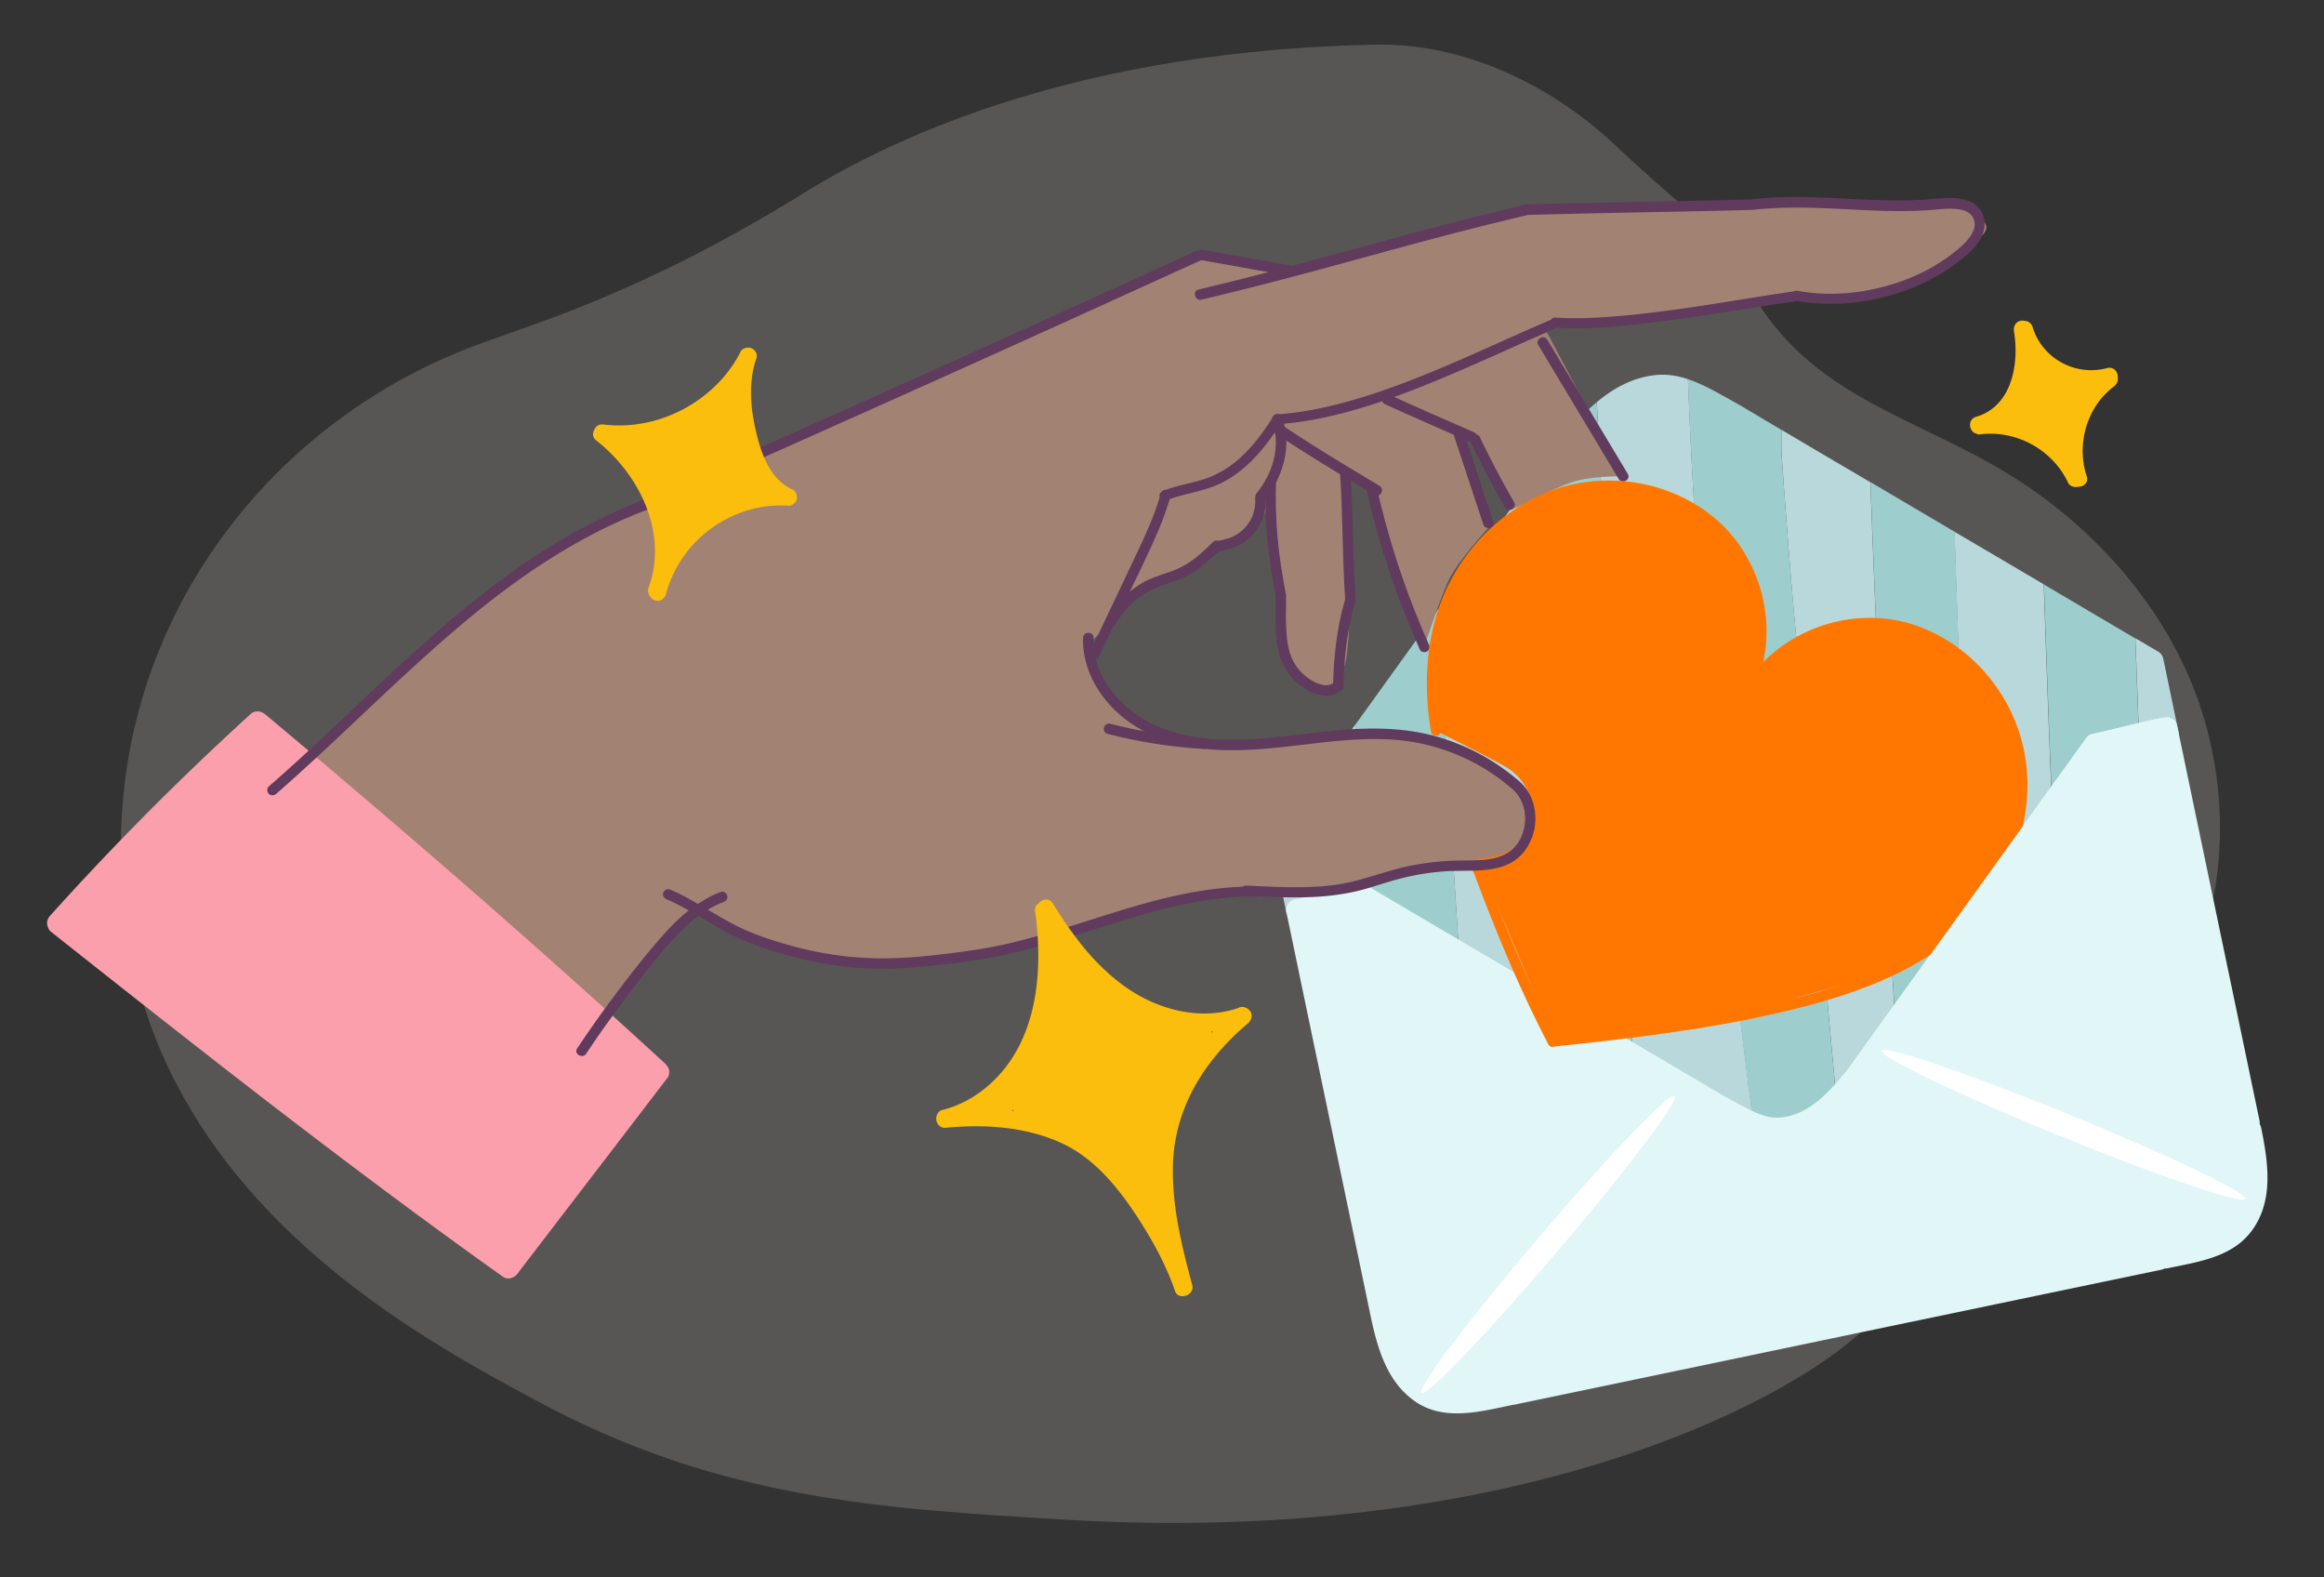 <svg xmlns="http://www.w3.org/2000/svg" viewBox="0 0 200 135.7"><rect x="0" y="0" width="200" height="135.7" fill="#333333" stroke="none"/><defs><style>.cls-1{fill:#9ecdce}.cls-2{fill:#f70}.cls-4{fill:#b8d8dc}.cls-5{fill:#e1f6f6}.cls-6{fill:#fff}.cls-8{fill:#fcbe0c}.cls-9{fill:#a28273}.cls-10{fill:#603b5d}</style></defs><path d="M41.55 29.49C24.7 35.52 12.38 50.53 10.63 68.34c-.43 4.38-.28 8.82.53 13.22 4.14 22.54 25.19 33.65 34.93 38.91 15.74 8.51 29.51 9.32 45.63 10.28 43.56 2.58 68.08-13.52 70.57-18.7.22-.45 1.37-3.1 3.75-6.1 1.97-2.49 3.83-4.02 4.52-4.59 6.78-5.68 14.37-9.71 18.08-18.2 3.11-7.12 3.1-15.42.6-22.71-2.76-8.03-8.87-14.94-16-19.42-7.97-5.01-16.86-6.69-22.11-15.22-4.74-7.71-5.38-6.93-12.12-13.31-5.53-5.23-13.07-8.81-20.64-8.66-24.93.49-40.86 7.58-49.3 12.83-7.18 4.46-14.75 8.25-22.71 11.1l-4.81 1.72z" style="fill:#575655" id="BG_Strong"/><g id="Illustrations"><path class="cls-4" d="M171.87 47.91c-1.22-.72-2.44-1.44-3.67-2.16l.12 3.64c.33 9.71.67 19.63 1.2 29.51 2.17-3.07 4.92-6.96 7.05-9.99-.26-6.21-.48-12.45-.69-18.64l-4.02-2.37zM114.71 65.02c-1.7 2.36-3.4 4.72-5.1 7.07-.16.23-.16.52-.07.77 0 .05 0 .1.02.16.4 1.9.79 3.81 1.19 5.71.1.48.69.8 1.14.65.5-.16.76-.63.65-1.14 0-.04-.02-.08-.03-.13l5-1.01.12.07c-.35-4.89-.68-9.85-1-14.82l-1.92 2.67zM146.73 57.26c-.24-3-.45-5.95-.64-8.86l-.76-.99.65-.8c-.27-4.33-.49-8.54-.66-12.59l-.06-1.4c-.9-.3-1.83-.45-2.79-.35-1.96.21-3.61 1.12-5.05 2.33.34 6.05.61 12.26.88 18.29.55 12.48 1.12 25.31 2.28 37.89 3.76 2.21 7.62 4.48 8.51 4.99.54.31 1.16.54 1.79.71a769.004 769.004 0 0 1-4.07-38.42l-.06-.8zM130.65 42.88c-1.97 2.73-3.94 5.46-5.9 8.19-.37.51-.73 1.02-1.1 1.53.41 6.08.8 12.26 1.2 18.34.24 3.68.47 7.33.71 10.94l7.14 4.25s.19.11.5.3c-.31-3.75-.56-7.35-.73-10.54-.66-10.64-1.25-21.33-1.81-33.02zM161.76 61.17c-.03-.75-.07-1.53-.1-2.33l-.03-.77c-.21-4.94-.45-10.65-.67-16.58-1.3-.77-2.6-1.53-3.91-2.3-1.25-.74-2.49-1.47-3.74-2.21v1.94c.48 6.95.99 13.14 1.39 17.15.32 3.79.63 7.47.94 11.11.79 9.43 1.55 18.38 2.39 27.26.22-.19.42-.38.59-.55.6-.61 2.66-3.43 4.49-5.98-.38-5.59-.69-11.28-.9-16.37l-.45-10.37zM187.5 63.07l-1.32-6.34c0-.01 0-.02-.01-.04a.898.898 0 0 0-.43-.62c-.66-.39-1.32-.78-1.97-1.16.1 2.76.21 5.51.3 8.24l1.49-.33.15.74c.1.49.68.78 1.14.65.51-.14.75-.65.65-1.14z"/><path class="cls-1" d="M123.65 52.61c-2.34 3.25-4.67 6.5-7.01 9.74.31 4.97.65 9.94 1 14.82l7.92 4.72c-.24-3.61-.47-7.26-.71-10.94-.39-6.08-.79-12.27-1.2-18.34zM137.41 34.6c-1.15.96-2.17 2.09-3.11 3.24l-.06.09c-.03.03-.06.06-.08.1-1.17 1.62-2.33 3.24-3.5 4.85.56 11.69 1.15 22.39 1.81 33.02.17 3.19.42 6.79.73 10.54 1.17.69 4.22 2.49 7.37 4.34-1.15-12.59-1.73-25.42-2.28-37.89-.27-6.03-.54-12.25-.88-18.29zM154.7 56.07c-.4-4.02-.91-10.21-1.4-17.15v-1.94c-1.24-.74-2.5-1.48-3.76-2.23-1.36-.74-2.78-1.63-4.29-2.13l.06 1.4c.17 4.06.39 8.26.66 12.59l-.65.8.76.99c.19 2.91.41 5.86.64 8.86l.06.8c1.02 12.73 2.43 25.98 4.07 38.42 1.51.41 3.06.48 3.66.33.71-.17 2.39-1.38 3.51-2.38-.84-8.89-1.6-17.83-2.39-27.26-.31-3.64-.62-7.32-.94-11.11zM168.21 45.75c-2.42-1.42-4.83-2.84-7.24-4.27.22 5.94.46 11.65.67 16.58l.03.77c.03.8.07 1.58.1 2.33l.45 10.37c.21 5.09.52 10.78.9 16.37 1.24-1.72 2.37-3.32 2.9-4.05.39-.53 1.77-2.49 3.52-4.97-.53-9.89-.88-19.81-1.2-29.51l-.12-3.64zM175.9 50.28c.21 6.19.43 12.43.69 18.64 1.98-2.8 3.43-4.86 3.43-4.86l4.04-.89-.3-8.24c-2.62-1.55-5.24-3.09-7.86-4.64z"/><path class="cls-5" d="M194.56 96.94a.917.917 0 0 0-.09-.23c0-.1 0-.2-.02-.3-.9-4.3-1.79-8.6-2.69-12.89-1-4.77-1.99-9.55-2.99-14.32-.47-2.27-.95-4.55-1.42-6.82-.1-.49-.68-.78-1.14-.65-.04.01-.08.03-.12.04-.07 0-.14 0-.21.02-1.96.41-3.89.94-5.85 1.36a.85.85 0 0 0-.53.4s-.02.02-.02.03c-5.44 7.53-10.86 15.08-16.29 22.62-1.41 1.95-2.81 3.9-4.22 5.86-1.47 1.79-3.23 3.83-5.68 4.08-.94.1-1.71-.19-2.53-.58-.83-.39-1.62-.84-2.43-1.28-8-4.73-16.02-9.44-24.03-14.16-2.11-1.24-4.21-2.48-6.32-3.73-.26-.15-.51-.17-.73-.09-1.96.41-3.94.69-5.89 1.09-.48.1-.8.69-.65 1.14.02.06.05.13.08.18 0 .09 0 .19.02.28.9 4.3 1.79 8.6 2.69 12.89 1 4.77 1.99 9.55 2.99 14.32.47 2.27.95 4.55 1.42 6.82.59 2.83 1.38 5.85 3.91 7.58 2.53 1.72 5.67.82 8.42.26.01 0 .03 0 .04-.01.04 0 .07 0 .11-.01 7.25-1.51 14.5-3.02 21.76-4.54 7.22-1.51 14.44-3.01 21.67-4.52l12.24-2.55c.08-.02.15-.05.21-.09.08 0 .17 0 .26-.02 2.48-.53 5.37-.9 7.08-3.01 2.14-2.64 1.59-6.12.96-9.19z"/><path class="cls-9" d="M50.05 90.44S34.83 79.57 23.92 67.57c0 0 8.68-8.12 11.21-10.39 2.53-2.27 7.16-6.37 10.22-8.32 3.06-1.96 7.25-4.19 11.84-6.22 4.59-2.03 24.89-11.1 26.29-11.73 1.4-.63 19.89-8.99 19.89-8.99l7.71 1.37 20.35-5.26s23.83-.72 26.98-.55 9.49-.76 10.65.17c1.16.93 2.75 1.63 1.3 2.81-1.44 1.19-3.51 2.75-4.98 3.47-1.47.72-3.7 1.4-5.79 1.78s-5.17-.21-5.17-.21-17.19 2.58-18.9 2.42c-1.7-.16-2.74 0-2.74 0s-3.83 2.25-6.11 3.15-11.43 4.3-13.39 4.56-3.49.35-3.49.35-1.52 1.88-3.16 3.51c-1.64 1.63-6.51 3.24-6.51 3.24l-4.91 11.38s-1.9.99-1.41 2.45 2.99 5.1 5.1 6.15c2.11 1.05 7.87 1.52 11.39 1.12s9.86-1.14 12.75-.14c2.88 1 6.55 2.66 7.44 3.9s1.88 3.6 1.21 4.37-2.32 2.26-3.24 2.37-1.93-.17-3.97.13-5.16.94-6.61 1.47c-1.45.53-3.78.21-5.82.5s-7.98.4-9.07.74-5.6 1.36-8.99 2.41c-3.39 1.05-11.53 2.79-13.85 3.11-2.32.32-11 .07-13.33-.92s-6.85-3.29-6.85-3.29-3.19 2.6-4.77 4.94c-1.57 2.34-5.14 7.04-5.14 7.04z"/><path class="cls-9" d="M95.71 53.03c.42-.52 3.14-6.39 3.81-8.03.67-1.64.59-2.26.59-2.26s3.84-.26 5.17-1.75 4.5-5 4.5-5 7.37-1.42 9.94-2.35c2.57-.92 13.05-5.72 13.05-5.72l6.93 13.07s-2.97-.1-4.76.61c-1.78.71-3.93 1.83-3.93 1.83l-1.09.5-2.95-6.24-1.38-.56 2.5 8.3s-2.66 2.84-3.44 4.54-2.08 5.7-2.08 5.7-2.92-7.6-3.1-8.25-1.44-5.82-1.44-5.82l-2.26-.95.41 10.4s-.02 5.13-.5 6.31-1.1 2.87-2.58 1.81-2.68-3.3-2.89-5.04.12-2.88-.3-4.66-.57-6.72-.57-6.72-.49 2.25-2.03 3.14c-1.54.9-2.12 1.15-2.92 1.54s-4.5 2.53-4.5 2.53l-4.17 3.09z"/><path class="cls-2" d="M123.58 62.86s-.56-3.75-.21-6.58c.35-2.84 1.73-6.47 3.43-8.45 1.7-1.97 3.99-4.38 7.57-5.2 3.57-.83 6.12-.95 9.4.57 3.28 1.52 5.42 2.94 6.36 5.26s1.57 5.71 1.42 6.84-.76 3.54-.76 3.54 2.37-3.11 5.57-4.38 6.86-.91 9.44.4c2.57 1.31 4.87 2.41 6.21 5.35 1.34 2.94 2.29 5.3 2.01 7.8-.28 2.49-1.3 6.83-2.95 8.85s-4.24 4.79-7.37 6.2c-3.13 1.4-7.53 2.15-9.88 3.07s-9.98 2.27-10.99 2.4c-1.01.14-8.88 1.42-8.88 1.42l-6.81-16.07s2.46 0 3.62-1.37 1.62-1.93 1.16-3.34-1.09-2.44-2.31-3.17-6.02-3.12-6.02-3.12z"/><path d="M57.32 91.58c-8.73-8.02-17.64-15.84-26.67-23.52-2.59-2.21-5.2-4.4-7.81-6.59-.38-.32-.94-.38-1.31 0A244.075 244.075 0 0 0 4.3 78.8c-.32.36-.3.78-.11 1.11.04.1.1.18.19.25 4.98 3.95 9.98 7.89 15 11.8 5.04 3.92 10.12 7.8 15.25 11.6 2.87 2.13 5.76 4.23 8.67 6.3.41.29 1.03.07 1.27-.33 4.29-5.6 8.59-11.2 12.88-16.81.09-.11.13-.25.13-.39.04-.25-.03-.51-.28-.74z" style="fill:#fc9fac"/><path class="cls-10" d="M132.38 29.68c1.8 3 3.6 5.99 5.4 8.99l1.52 2.54c.3.5 1.08.04.78-.45-1.8-3-3.6-5.99-5.4-8.99l-1.52-2.54c-.3-.5-1.08-.04-.78.45zM130.3 43.2a78.587 78.587 0 0 1-2.95-5.6c-.1-.22-.42-.28-.62-.16-.22.13-.27.4-.16.62.91 1.9 1.9 3.77 2.95 5.6.29.5 1.07.05.78-.45z"/><path class="cls-10" d="M126.89 37.21c-2.43-1.07-4.87-2.12-7.28-3.23-.22-.1-.48-.06-.62.16-.11.19-.06.51.16.62 2.41 1.11 4.86 2.15 7.28 3.23.22.1.48.06.62-.16.11-.19.06-.52-.16-.62z"/><path class="cls-10" d="M125.15 37.55c.83 2.52 1.67 5.05 2.5 7.57.18.55 1.05.31.87-.24-.83-2.52-1.67-5.05-2.5-7.57-.18-.55-1.05-.31-.87.24zM122.96 55.44c-1.51-3.39-2.76-6.9-3.73-10.48-.27-1.01-.53-2.02-.76-3.04-.13-.56-1-.33-.87.24.84 3.66 1.95 7.25 3.33 10.74.4 1.01.82 2 1.26 2.99.1.22.42.27.62.16.23-.13.26-.39.16-.62zM115.32 40.64c.24 3.63.2 7.28.44 10.91.02.24.2.45.45.45.23 0 .47-.21.45-.45-.24-3.63-.2-7.28-.44-10.91-.02-.24-.2-.45-.45-.45-.23 0-.47.21-.45.45z"/><path class="cls-10" d="M115.74 51.64c-.7 2.4-.97 4.91-1.02 7.41-.01.58.89.58.9 0 .04-2.42.3-4.84.98-7.17.16-.56-.7-.79-.87-.24z"/><path class="cls-10" d="M114.76 58.76c-.49.35-1.12.17-1.62-.08a4.43 4.43 0 0 1-1.41-1.13c-.92-1.12-1.01-2.58-1.06-3.97-.03-.77.03-1.54 0-2.31-.02-.58-.92-.58-.9 0 .06 1.62-.13 3.25.27 4.84.36 1.45 1.35 2.73 2.7 3.38.76.37 1.73.57 2.47.05.2-.14.29-.39.16-.62-.11-.2-.42-.3-.62-.16z"/><path class="cls-10" d="M110.66 51.14c-.29-1.59-.56-3.19-.71-4.81-.15-1.63-.19-3.26-.14-4.9.02-.58-.88-.58-.9 0-.05 1.66 0 3.32.15 4.97.16 1.67.43 3.33.74 4.97.04.24.33.37.55.31.25-.07.36-.31.31-.55z"/><path class="cls-10" d="M109.48 36.19c.76 2.15.09 4.5-1.32 6.22-.15.19-.18.45 0 .64.16.16.48.19.64 0 1.6-1.96 2.42-4.64 1.55-7.1-.08-.23-.31-.38-.55-.31-.22.06-.4.32-.31.55z"/><path class="cls-10" d="M108.02 42.93c.06.9-.25 1.79-.87 2.46-.31.34-.67.61-1.09.8-.49.22-1.04.25-1.53.48-.22.1-.28.42-.16.62.13.23.39.26.62.16.26-.12.56-.16.83-.23s.53-.17.78-.29c.48-.24.92-.58 1.27-.99.71-.83 1.13-1.91 1.05-3.01-.02-.24-.19-.45-.45-.45-.23 0-.47.21-.45.45zM95.31 63.14c2.71.7 5.49 1.13 8.29 1.3.58.03.58-.86 0-.9-2.72-.16-5.41-.59-8.05-1.27-.56-.14-.8.72-.24.87z"/><path class="cls-2" d="M126.69 74.73c1.51 4.01 3.1 8 4.94 11.87.52 1.09 1.05 2.17 1.61 3.24.27.51 1.04.06.78-.45-1.93-3.72-3.61-7.57-5.15-11.47-.45-1.14-.88-2.28-1.31-3.42-.09-.23-.3-.38-.55-.31-.22.06-.4.32-.31.55zM150.66 59.91c1.68-3.12 1.77-6.93.51-10.21-.64-1.67-1.6-3.21-2.87-4.46-1.28-1.27-2.83-2.23-4.5-2.89-3.34-1.32-7.21-1.35-10.56-.04-3.33 1.31-6.12 3.79-7.96 6.85-2.18 3.64-2.79 7.93-2.36 12.11.06.57.14 1.14.23 1.71.04.24.34.37.55.31.26-.07.35-.31.31-.55-.63-4.03-.43-8.28 1.42-11.99 1.5-3 3.91-5.55 6.91-7.07 3.04-1.54 6.6-1.85 9.88-.92s6.06 3.05 7.6 6.08 1.76 6.47.57 9.54c-.14.37-.32.73-.5 1.08-.27.51.5.96.78.45z"/><path class="cls-2" d="M150.66 59.91c1.17-2.16 3.09-3.81 5.32-4.81s4.74-1.33 7.12-.85c2.44.49 4.68 1.77 6.44 3.52 1.78 1.78 3.08 4.03 3.67 6.47.64 2.67.45 5.49-.39 8.09-.85 2.63-2.37 4.99-4.38 6.88-1.98 1.87-4.36 3.26-6.85 4.34-2.54 1.1-5.22 1.87-7.91 2.52-2.89.7-5.82 1.24-8.76 1.69s-6.11.84-9.17 1.17c-.7.08-1.4.15-2.11.22-.24.02-.45.19-.45.45 0 .22.21.47.45.45 3.11-.32 6.22-.67 9.32-1.1s6.21-.94 9.27-1.62c2.79-.62 5.58-1.35 8.25-2.37 2.66-1.01 5.21-2.32 7.43-4.1s4.04-4.07 5.17-6.7 1.64-5.58 1.29-8.45c-.34-2.72-1.42-5.25-3.14-7.38-1.64-2.05-3.85-3.65-6.33-4.51-2.46-.85-5.16-.87-7.65-.13-2.46.73-4.73 2.18-6.32 4.2-.39.5-.74 1.02-1.04 1.57-.28.51.5.96.78.45z"/><path class="cls-10" d="M170.29 17.88c-.34-.39-.84-.62-1.33-.73-1.16-.26-2.37-.03-3.54.04-1.48.08-2.97.05-4.45 0-3.01-.12-6.03-.38-9.05-.15-.38.03-.76.07-1.14.11-2.58.07-5.16.13-7.74.18-2.32.05-4.65.09-6.97.14-1.55.03-3.09.07-4.64.11-.02 0-.04.01-.06.01h-.06c-3.74.88-7.47 1.85-11.18 2.86-2.97.81-5.94 1.62-8.92 2.41h-.02c-2.57-.46-5.14-.91-7.71-1.37-.14-.02-.28 0-.38.08a.42.42 0 0 0-.22.05c-3.3 1.51-6.6 3.01-9.9 4.51-3.29 1.49-6.58 2.98-9.87 4.46-3.29 1.48-6.59 2.96-9.88 4.44-3.31 1.48-6.63 2.96-9.94 4.43-3.3 1.47-6.61 2.93-9.91 4.38-.42.18-.83.37-1.25.55-.04.02-.07.05-.1.08-1.32.63-2.61 1.31-3.87 2.06-2.28 1.35-4.45 2.88-6.54 4.51s-4.11 3.37-6.07 5.15c-1.97 1.78-3.89 3.61-5.82 5.43-1.93 1.82-3.86 3.63-5.84 5.38-.25.22-.5.44-.76.66-.18.16-.16.47 0 .64.18.18.45.16.64 0 1.98-1.73 3.91-3.52 5.83-5.33s3.84-3.63 5.79-5.42c1.94-1.78 3.92-3.52 5.97-5.17 2.03-1.63 4.15-3.17 6.36-4.54 2.24-1.39 4.58-2.62 7.02-3.61.31-.12.62-.25.93-.36.1-.04.17-.1.23-.18 2.21-.98 4.43-1.95 6.64-2.93 3.3-1.46 6.6-2.93 9.9-4.41 3.3-1.47 6.59-2.95 9.89-4.43 3.31-1.49 6.61-2.98 9.92-4.48 3.29-1.49 6.57-2.99 9.86-4.48.41-.19.82-.38 1.24-.56l.02-.02c1.93.34 3.87.69 5.8 1.03-2 .52-4.01 1.02-6.02 1.5-.56.13-.32 1 .24.87 3.74-.88 7.47-1.85 11.18-2.86 3.49-.95 6.98-1.92 10.48-2.83 2.15-.56 4.3-1.09 6.46-1.6 2.56-.07 5.12-.13 7.68-.18 2.32-.05 4.65-.09 6.97-.14 1.55-.03 3.09-.07 4.64-.11 2.88-.33 5.77-.18 8.65-.03 1.42.07 2.85.14 4.28.13.71 0 1.43-.03 2.14-.07.57-.04 1.15-.11 1.72-.13.81-.02 1.91.04 2.25.86.43 1.02-.68 2.08-1.38 2.66-1.77 1.47-3.89 2.51-6.1 3.12-2.48.69-5.13.89-7.67.42-.12-.02-.25 0-.35.06h-.03c-2.6.37-5.18.82-7.77 1.21-2.84.43-5.69.82-8.56 1-1.38.09-2.77.13-4.15.03-.15-.01-.28.08-.36.2-.03 0-.06.01-.1.03-3.04 1.3-6.04 2.71-9.09 4-3.03 1.28-6.11 2.46-9.3 3.26-1.66.42-3.35.72-5.05.84a.46.46 0 0 0-.43.35c-.03.03-.06.05-.08.08-.77 1.21-1.65 2.37-2.71 3.33-.53.48-1.1.9-1.73 1.24-.67.36-1.38.6-2.11.79-.85.22-1.71.4-2.54.7-.13 0-.27.04-.35.15-.15.11-.24.28-.18.48-.5 1.69-1.24 3.29-1.99 4.88-.86 1.81-1.71 3.61-2.57 5.42l-1.11 2.34c0-.18-.02-.35-.02-.53.02-.58-.88-.58-.9 0-.08 2.46 1.16 4.77 2.94 6.41 2.04 1.88 4.66 2.8 7.38 3.12 3.02.35 6.06-.04 9.06-.39 3.11-.37 6.3-.71 9.4-.11 2.69.52 5.25 1.67 7.41 3.36.26.2.52.42.77.63h.01c.01.02.02.04.04.05 1.01.92 1.24 2.38.85 3.65-.19.62-.55 1.2-1.08 1.61-.67.52-1.61.72-2.47.78-1.04.07-2.08.02-3.11.09-1.15.08-2.29.24-3.42.49-2.14.48-4.17 1.35-6.37 1.6-2.45.28-4.91.14-7.37.02a.47.47 0 0 0-.3.1c-3.25.11-6.44.84-9.56 1.76-3.53 1.04-7 2.29-10.58 3.12-1.67.39-3.36.64-5.06.85-1.43.18-2.87.33-4.31.4-3.1.15-6.16-.19-9.16-1-1.8-.49-3.58-1.07-5.24-1.94-.72-.38-1.42-.8-2.12-1.21.43-.26.88-.49 1.35-.67.23-.09.38-.3.31-.55-.06-.22-.32-.4-.55-.31-.71.27-1.36.62-1.97 1.03-.46-.27-.92-.53-1.39-.77-.34-.17-.69-.33-1.05-.48-.22-.09-.49.1-.55.31-.07.26.09.46.31.55.65.27 1.27.6 1.89.95-.9.72-1.72 1.56-2.48 2.43-1.63 1.88-3.15 3.86-4.62 5.86-.86 1.18-1.69 2.37-2.5 3.58-.32.48.46.93.78.45 1.38-2.07 2.84-4.09 4.37-6.05 1.4-1.8 2.81-3.66 4.52-5.18.24-.22.5-.42.76-.62.51.3 1.01.61 1.52.9.77.44 1.56.86 2.38 1.21.9.39 1.84.7 2.77.99 3.09.95 6.29 1.49 9.53 1.44 1.44-.02 2.87-.14 4.3-.3 1.63-.18 3.27-.37 4.88-.68 3.63-.7 7.13-1.92 10.65-3.01 3.46-1.07 6.99-2.03 10.63-2.18.46-.02.91-.02 1.37-.01.07 0 .14-.01.19-.04 1.92.09 3.84.15 5.75-.02 1.17-.11 2.3-.3 3.43-.62 1.11-.32 2.2-.7 3.33-.97 1.14-.27 2.3-.46 3.47-.54 1.09-.08 2.19-.02 3.28-.1.99-.08 2.02-.29 2.83-.88.65-.47 1.11-1.12 1.4-1.86.64-1.6.34-3.64-.97-4.82 0 0-.01 0-.02-.01-.01-.02-.02-.04-.04-.05a18.531 18.531 0 0 0-7.19-3.89c-2.97-.83-6.05-.78-9.09-.47-3.04.31-6.08.82-9.14.74-2.7-.07-5.46-.64-7.68-2.24-1.55-1.11-2.87-2.75-3.37-4.63a.36.36 0 0 0 .22-.18l1.29-2.73c.09-.03.17-.09.23-.19a7.06 7.06 0 0 1 2.83-2.8c.66-.35 1.37-.56 2.07-.8.75-.26 1.45-.6 2.1-1.07.71-.51 1.35-1.12 1.99-1.72.42-.4-.22-1.04-.64-.64-.55.52-1.1 1.06-1.71 1.51-.62.46-1.28.81-2.01 1.06-.75.26-1.51.49-2.21.86-.44.24-.85.53-1.24.85.82-1.72 1.66-3.42 2.41-5.17.39-.91.74-1.85 1.02-2.8 1.5-.53 3.11-.7 4.54-1.43 1.35-.69 2.49-1.73 3.45-2.89.37-.45.71-.91 1.04-1.39 2.79 1.89 5.69 3.61 8.58 5.35.5.3.95-.48.45-.78-2.87-1.73-5.75-3.44-8.53-5.32 3.09-.24 6.12-1.05 9.05-2.06 3.22-1.12 6.34-2.49 9.45-3.87 1.7-.76 3.4-1.53 5.11-2.26.05-.02.09-.06.12-.1 2.58.16 5.19-.08 7.75-.38 2.91-.34 5.8-.79 8.69-1.25 1.38-.22 2.77-.44 4.16-.64.03 0 .05-.02.08-.03 2.39.41 4.86.31 7.22-.25 2.39-.56 4.7-1.58 6.65-3.07.97-.74 2.1-1.69 2.3-2.97.1-.63-.07-1.23-.48-1.72z"/><path class="cls-5" d="M187.03 62.45c-.16-.5-.63-.76-1.14-.65-1.96.41-3.89.94-5.85 1.36a.85.85 0 0 0-.53.4s-.02.02-.02.03c-5.44 7.53-10.86 15.08-16.29 22.62-1.43 1.98-2.86 3.97-4.29 5.95-.29.41-.07 1.03.33 1.27.47.27.98.07 1.27-.33l3.39-4.71c3.55-1.93 9.97-5.71 11.59-8.57 1.64-2.89 3.01-9.27 3.65-12.59.56-.78 1.12-1.56 1.69-2.34 1.86-.4 3.7-.9 5.56-1.29.48-.1.8-.69.65-1.14z"/><path class="cls-8" d="M107.56 86.97c-.22-.31-.72-.45-1.05-.22-.02 0-.03 0-.05.01-3.11 1.02-6.56.17-9.24-1.6-2.8-1.85-4.87-4.59-6.6-7.42-.32-.52-.9-.4-1.21-.04-.22.13-.38.36-.33.7.74 5.35.19 11.58-4.3 15.23-1.09.88-2.31 1.52-3.66 1.87h-.04c-.41.11-.6.63-.47 1.01.03.08.07.15.12.21 0 0 0 .01.01.02.01.02.03.03.04.05.14.16.35.27.63.24 3.38-.33 7.02-.08 10.12 1.4 3.09 1.48 5.29 4.52 7.04 7.37 1.01 1.65 1.89 3.38 2.53 5.21.12.45.5.57.85.49.43-.08.82-.48.63-1.02-.9-3.33-1.73-6.76-1.64-10.23.07-3.06 1.15-5.98 2.94-8.45 1-1.39 2.19-2.64 3.5-3.74.32-.27.45-.72.2-1.09zm-20.31 8.49s-.05.09-.06.13c-.03 0-.06 0-.1-.01.05-.04.1-.08.16-.12zm16.96-6.71c.06 0 .13 0 .19-.01-.03.03-.06.07-.09.1l-.09-.09zM68.57 42.89c.02-.1 0-.21-.02-.31a.665.665 0 0 0-.17-.32.614.614 0 0 0-.29-.19c-1.67-.82-2.45-2.68-2.89-4.39-.57-2.15-.86-4.56-.15-6.72.15-.3.09-.57-.08-.76a.71.71 0 0 0-.28-.23c-.33-.15-.86-.02-.99.36-2.17 4.21-7.07 6.79-11.78 6.19-.41-.05-.68.19-.79.49-.15.28-.14.63.18.88 3.72 2.92 6.21 7.96 4.51 12.66a.73.73 0 0 0 .08.68c.1.23.33.41.57.45.43.07.75-.22.86-.61 1.23-4.6 5.63-7.82 10.39-7.57.21.05.4-.01.55-.13.16-.1.28-.26.32-.48zM182.25 32.5c.05-.47-.33-.99-.92-.83-2.73.73-5.59-.83-6.41-3.54a.713.713 0 0 0-.68-.52.682.682 0 0 0-.4 0c-.42.12-.58.52-.52.91.46 2.75-.16 6.44-3.26 7.34-.78.23-.61 1.3.02 1.45.1.05.2.08.32.06 3.12-.39 6.25 1.32 7.58 4.17.14.3.52.41.83.34.47.03.96-.34.77-.91-.91-2.71 0-5.96 2.32-7.7.25-.19.4-.47.35-.77zm-5.77 4.65s-.05.05-.07.08a.27.27 0 0 1 .07-.08z"/><path class="cls-6" d="M144.12 94.29c-.42-.36-5.64 5.07-11.66 12.13s-10.56 13.07-10.14 13.43c.42.36 5.64-5.07 11.66-12.13 6.02-7.06 10.56-13.07 10.14-13.43zM193.25 103.16c.21-.51-6.63-3.78-15.28-7.31-8.65-3.52-15.83-5.97-16.04-5.45-.21.51 6.63 3.78 15.28 7.31 8.65 3.52 15.83 5.97 16.04 5.45z"/></g></svg>